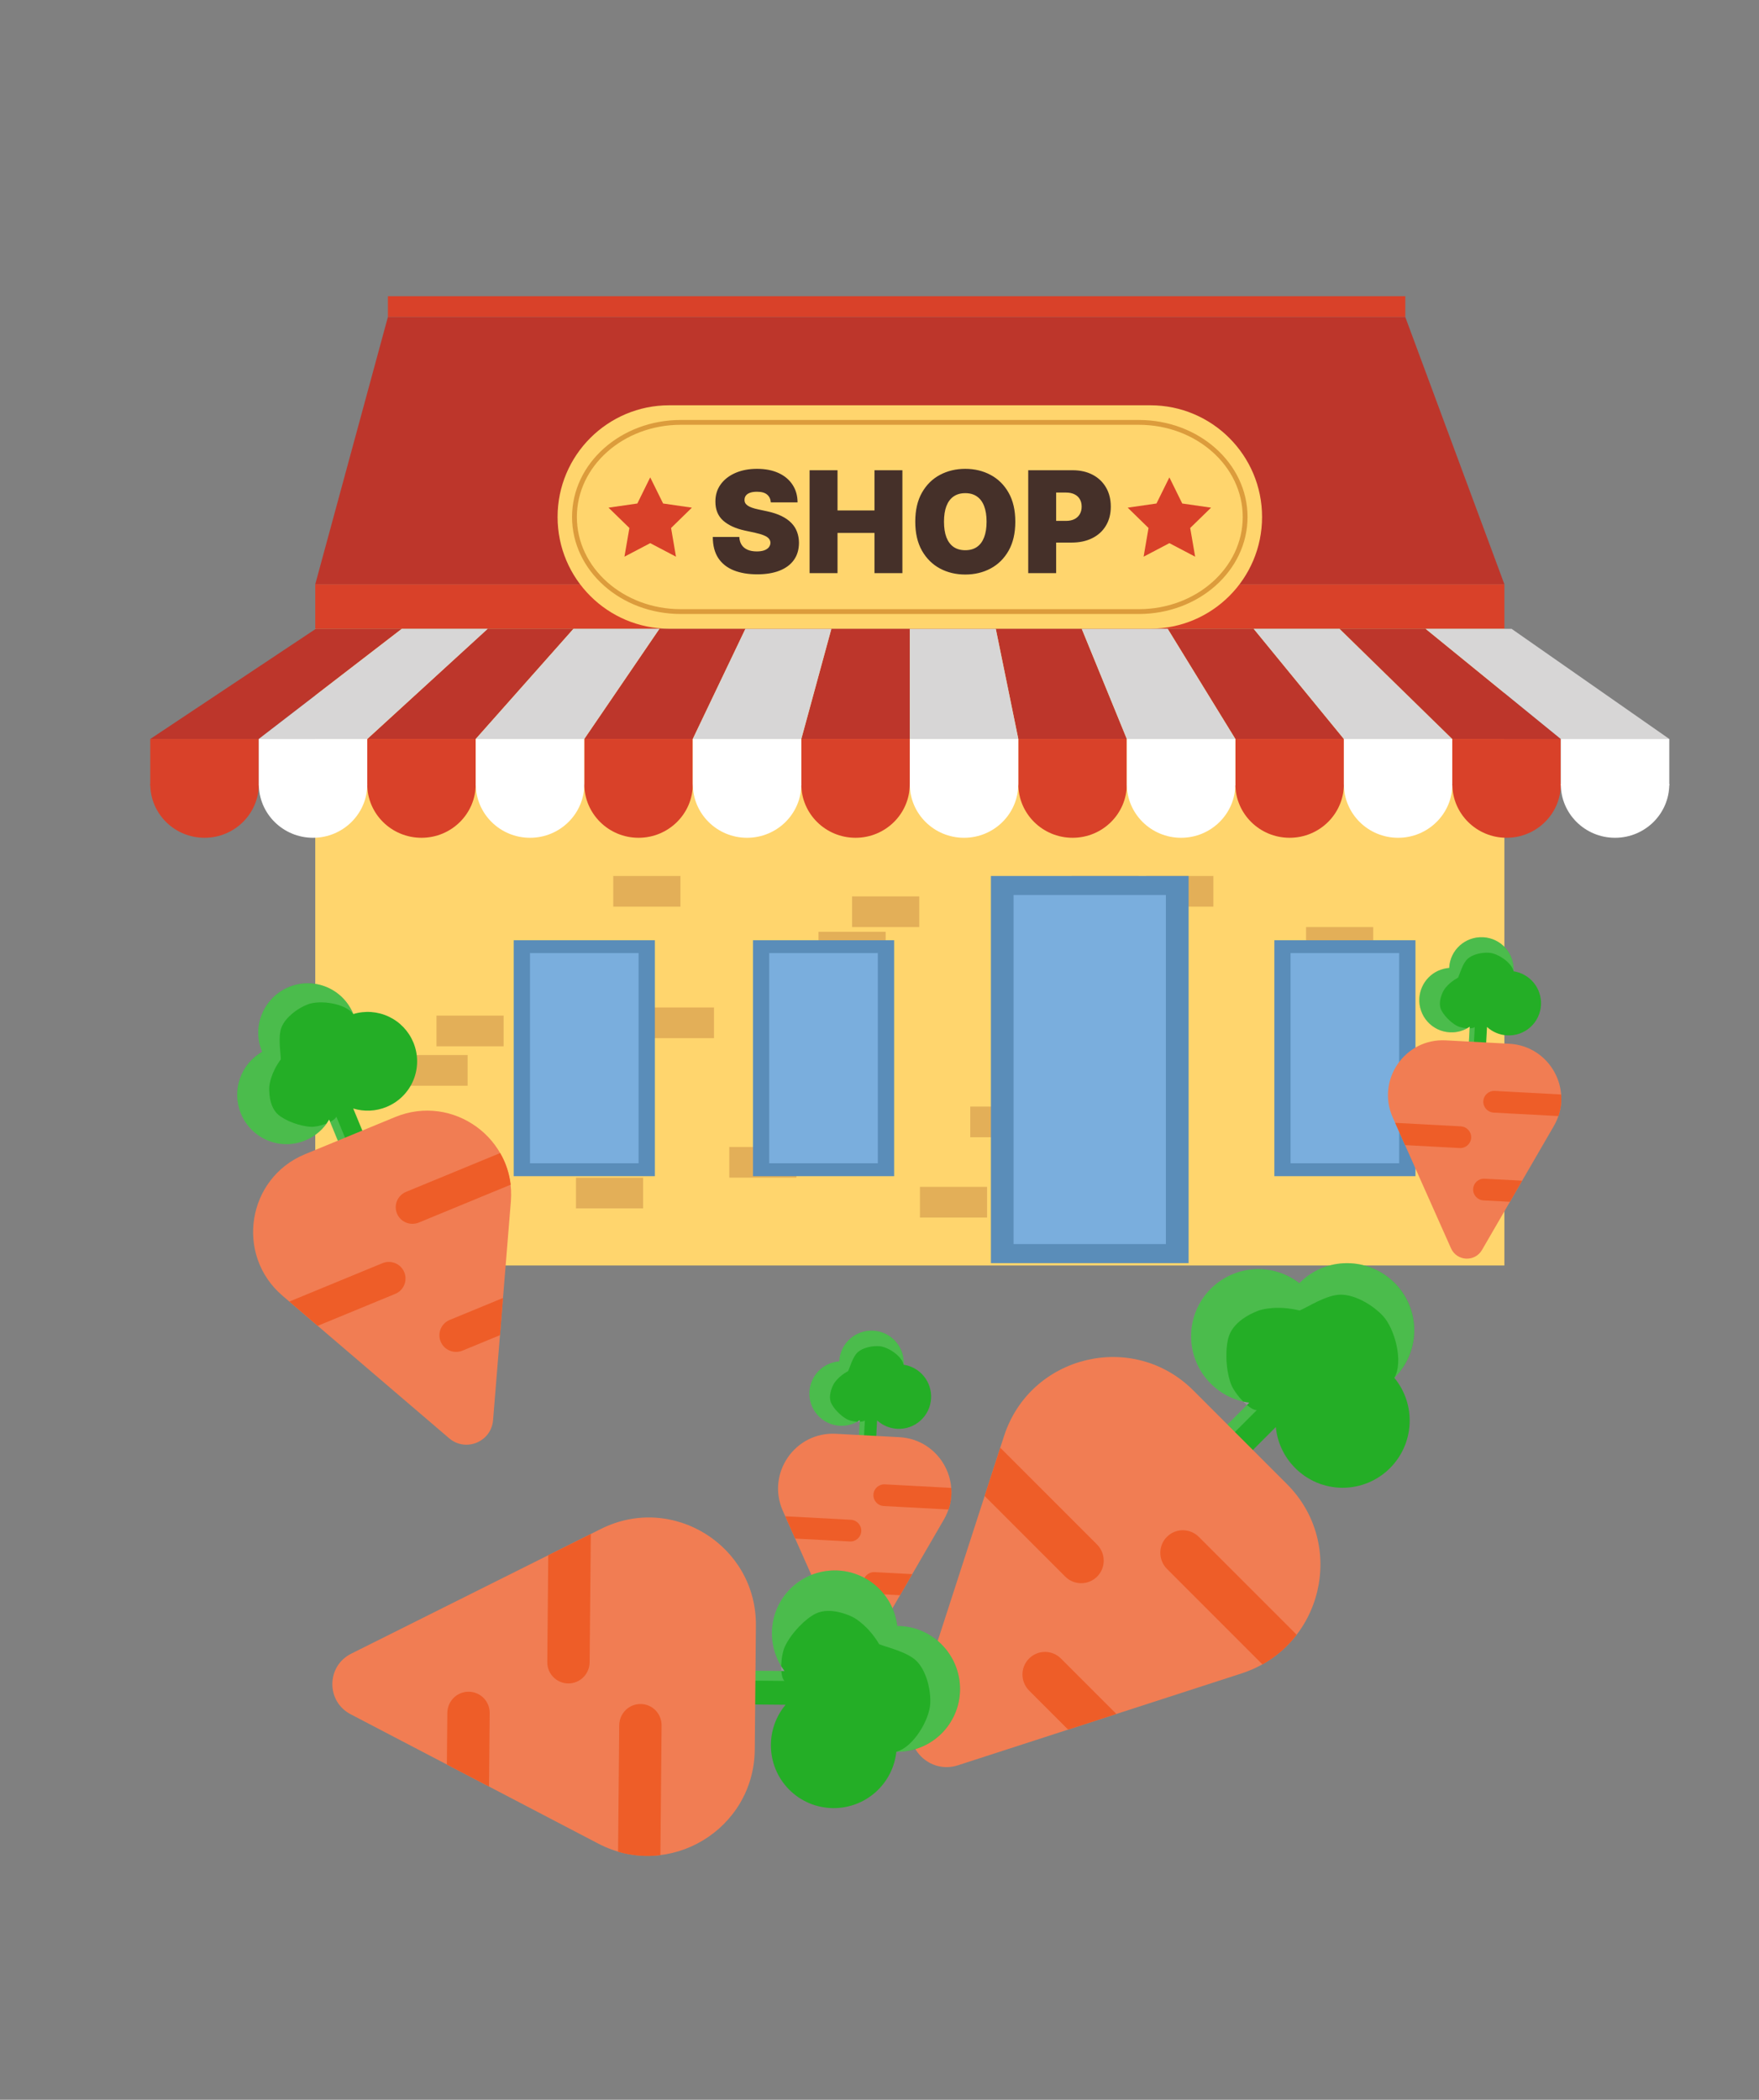 <svg width="398" height="475" viewBox="0 0 398 475" fill="none" xmlns="http://www.w3.org/2000/svg">
<rect x="0" y="0" width="398" height="475" fill="#808080" stroke="none"/>
<g clip-path="url(#clip0_4967_8013)">
<path d="M340.39 142.25H71.33V286.27H340.39V142.25Z" fill="#FFD56D"/>
<path d="M180.2 259.46H165.01V266.4H180.2V259.46Z" fill="#E3AF58"/>
<path d="M145.51 266.42H130.32V273.36H145.51V266.42Z" fill="#E3AF58"/>
<path d="M161.55 227.91H146.36V234.85H161.55V227.91Z" fill="#E3AF58"/>
<path d="M310.71 209.72H295.52V216.66H310.71V209.72Z" fill="#E3AF58"/>
<path d="M105.81 238.67H90.62V245.61H105.81V238.67Z" fill="#E3AF58"/>
<path d="M113.95 229.75H98.76V236.69H113.95V229.75Z" fill="#E3AF58"/>
<path d="M94.42 261.8H79.23V268.74H94.42V261.8Z" fill="#E3AF58"/>
<path d="M102.62 269.89H87.43V276.83H102.62V269.89Z" fill="#E3AF58"/>
<path d="M153.96 198.16H138.76V205.1H153.96V198.16Z" fill="#E3AF58"/>
<path d="M304.6 253.6H289.4V260.54H304.6V253.6Z" fill="#E3AF58"/>
<path d="M258.87 258.33H243.68V265.27H258.87V258.33Z" fill="#E3AF58"/>
<path d="M266.1 266.42H250.91V273.36H266.1V266.42Z" fill="#E3AF58"/>
<path d="M244.75 227.91H229.56V234.85H244.75V227.91Z" fill="#E3AF58"/>
<path d="M260.95 227.91H245.76V234.85H260.95V227.91Z" fill="#E3AF58"/>
<path d="M223.34 268.49H208.15V275.43H223.34V268.49Z" fill="#E3AF58"/>
<path d="M200.39 210.79H185.2V217.73H200.39V210.79Z" fill="#E3AF58"/>
<path d="M207.99 202.78H192.8V209.72H207.99V202.78Z" fill="#E3AF58"/>
<path d="M234.73 250.32H219.54V257.26H234.73V250.32Z" fill="#E3AF58"/>
<path d="M257.65 198.16H242.46V205.1H257.65V198.16Z" fill="#E3AF58"/>
<path d="M264.88 206.25H249.69V213.19H264.88V206.25Z" fill="#E3AF58"/>
<path d="M274.54 198.16H259.35V205.1H274.54V198.16Z" fill="#E3AF58"/>
<path d="M202.31 212.7H170.38V266.07H202.31V212.7Z" fill="#5A8DB9"/>
<path d="M198.62 215.6H174.05V263.15H198.62V215.6Z" fill="#7AAEDD"/>
<path d="M148.17 212.7H116.24V266.07H148.17V212.7Z" fill="#5A8DB9"/>
<path d="M144.49 215.6H119.92V263.15H144.49V215.6Z" fill="#7AAEDD"/>
<path d="M320.27 212.7H288.34V266.07H320.27V212.7Z" fill="#5A8DB9"/>
<path d="M316.58 215.6H292.01V263.15H316.58V215.6Z" fill="#7AAEDD"/>
<path d="M268.94 198.16H224.21V285.74H268.94V198.16Z" fill="#5A8DB9"/>
<path d="M263.8 202.46H229.34V281.43H263.8V202.46Z" fill="#7AAEDD"/>
<path d="M340.39 132.17H71.33L87.77 71.7H317.96L340.39 132.17Z" fill="#BD362B"/>
<path d="M340.39 132.17H71.33V142.24H340.39V132.17Z" fill="#D94129"/>
<path d="M317.97 67H87.77V71.7H317.97V67Z" fill="#D94129"/>
<path d="M107.64 167.17H83.1L110.3 142.25H129.75L107.64 167.17Z" fill="#BD362B"/>
<path d="M156.75 167.17H132.2L149.2 142.25H168.66L156.75 167.17Z" fill="#BD362B"/>
<path d="M205.86 167.17H181.31L188.11 142.25H205.86V167.17Z" fill="#BD362B"/>
<path d="M254.96 167.17H230.41L225.31 142.25H244.76L254.96 167.17Z" fill="#BD362B"/>
<path d="M304.07 167.17H279.52L264.21 142.25H283.67L304.07 167.17Z" fill="#BD362B"/>
<path d="M132.2 167.17H107.64L129.75 142.25H149.2L132.2 167.17Z" fill="#D7D6D6"/>
<path d="M181.31 167.17H156.75L168.66 142.25H188.11L181.31 167.17Z" fill="#D7D6D6"/>
<path d="M230.41 167.17H205.86V142.25H225.31L230.41 167.17Z" fill="#D7D6D6"/>
<path d="M279.52 167.17H254.96L244.76 142.25H264.21L279.52 167.17Z" fill="#D7D6D6"/>
<path d="M328.62 167.17H304.07L283.66 142.25H303.11L328.62 167.17Z" fill="#D7D6D6"/>
<path d="M95.37 189.52C102.15 189.52 107.64 184.09 107.64 177.39H83.09C83.09 184.09 88.58 189.52 95.37 189.52Z" fill="#D94129"/>
<path d="M119.93 189.52C126.71 189.52 132.21 184.09 132.21 177.39H107.65C107.65 184.09 113.15 189.52 119.93 189.52Z" fill="white"/>
<path d="M144.48 189.52C151.26 189.52 156.76 184.09 156.76 177.39H132.21C132.21 184.09 137.71 189.52 144.48 189.52Z" fill="#D94129"/>
<path d="M169.03 189.52C175.81 189.52 181.31 184.09 181.31 177.39H156.76C156.76 184.09 162.25 189.52 169.03 189.52Z" fill="white"/>
<path d="M193.58 189.52C200.36 189.52 205.85 184.09 205.85 177.39H181.3C181.3 184.09 186.8 189.52 193.58 189.52Z" fill="#D94129"/>
<path d="M218.13 189.52C224.91 189.52 230.4 184.09 230.4 177.39H205.85C205.85 184.09 211.35 189.52 218.13 189.52Z" fill="white"/>
<path d="M242.69 189.52C249.47 189.52 254.96 184.09 254.96 177.39H230.41C230.41 184.09 235.91 189.52 242.69 189.52Z" fill="#D94129"/>
<path d="M267.24 189.52C274.02 189.52 279.52 184.09 279.52 177.39H254.96C254.96 184.09 260.46 189.52 267.24 189.52Z" fill="white"/>
<path d="M291.8 189.52C298.57 189.52 304.07 184.09 304.07 177.39H279.52C279.52 184.09 285.02 189.52 291.8 189.52Z" fill="#D94129"/>
<path d="M316.34 189.52C323.12 189.52 328.62 184.09 328.62 177.39H304.07C304.07 184.09 309.57 189.52 316.34 189.52Z" fill="white"/>
<path d="M107.65 167.17H83.1V177.67H107.65V167.17Z" fill="#D94129"/>
<path d="M156.75 167.17H132.2V177.67H156.75V167.17Z" fill="#D94129"/>
<path d="M205.85 167.17H181.3V177.67H205.85V167.17Z" fill="#D94129"/>
<path d="M254.95 167.17H230.4V177.67H254.95V167.17Z" fill="#D94129"/>
<path d="M304.06 167.17H279.51V177.67H304.06V167.17Z" fill="#D94129"/>
<path d="M132.19 167.17H107.64V177.67H132.19V167.17Z" fill="white"/>
<path d="M58.55 167.17H34L71.46 142.25H90.91L58.55 167.17Z" fill="#BD362B"/>
<path d="M83.1 167.17H58.55L90.91 142.25H110.36L83.1 167.17Z" fill="#D7D6D6"/>
<path d="M46.28 189.52C53.06 189.52 58.56 184.09 58.56 177.39H34C34 184.09 39.49 189.52 46.28 189.52Z" fill="#D94129"/>
<path d="M70.83 189.52C77.61 189.52 83.11 184.09 83.11 177.39H58.56C58.56 184.09 64.06 189.52 70.84 189.52H70.83Z" fill="white"/>
<path d="M58.55 167.17H34V177.67H58.55V167.17Z" fill="#D94129"/>
<path d="M83.1 167.17H58.55V177.67H83.1V167.17Z" fill="white"/>
<path d="M181.3 167.17H156.75V177.67H181.3V167.17Z" fill="white"/>
<path d="M230.41 167.17H205.86V177.67H230.41V167.17Z" fill="white"/>
<path d="M279.52 167.17H254.96V177.67H279.52V167.17Z" fill="white"/>
<path d="M328.61 167.17H304.06V177.67H328.61V167.17Z" fill="white"/>
<path d="M353.16 167.17H328.61L303.11 142.25H322.57L353.16 167.17Z" fill="#BD362B"/>
<path d="M377.71 167.17H353.16L322.56 142.25H342.02L377.71 167.17Z" fill="#D7D6D6"/>
<path d="M340.88 189.52C347.66 189.52 353.16 184.09 353.16 177.39H328.61C328.61 184.09 334.11 189.52 340.89 189.52H340.88Z" fill="#D94129"/>
<path d="M365.43 189.52C372.21 189.52 377.7 184.09 377.7 177.39H353.15C353.15 184.09 358.65 189.52 365.42 189.52H365.43Z" fill="white"/>
<path d="M353.15 167.17H328.6V177.67H353.15V167.17Z" fill="#D94129"/>
<path d="M377.7 167.17H353.15V177.67H377.7V167.17Z" fill="white"/>
<path d="M285.56 116.95C285.56 130.91 274.24 142.22 260.29 142.22H151.43C137.47 142.22 126.16 130.9 126.16 116.95C126.16 102.99 137.48 91.68 151.43 91.68H260.28C274.24 91.68 285.56 103 285.56 116.95Z" fill="#FFD56D"/>
<path d="M281.73 116.95C281.73 128.77 270.96 138.35 257.67 138.35H154.04C140.75 138.35 129.98 128.77 129.98 116.95C129.98 105.13 140.75 95.55 154.04 95.55H257.67C270.96 95.55 281.73 105.13 281.73 116.95Z" stroke="#DC9C3C" stroke-width="1.09" stroke-miterlimit="10"/>
<path d="M174.415 113.65C174.355 112.892 174.071 112.301 173.563 111.877C173.063 111.453 172.302 111.241 171.279 111.241C170.628 111.241 170.093 111.32 169.677 111.479C169.268 111.631 168.965 111.839 168.768 112.104C168.571 112.37 168.468 112.673 168.461 113.014C168.446 113.294 168.495 113.548 168.609 113.775C168.73 113.995 168.919 114.195 169.177 114.377C169.434 114.551 169.764 114.711 170.165 114.854C170.567 114.998 171.044 115.127 171.597 115.241L173.506 115.65C174.794 115.923 175.897 116.282 176.813 116.729C177.73 117.176 178.48 117.703 179.063 118.309C179.647 118.907 180.075 119.582 180.347 120.332C180.628 121.082 180.772 121.9 180.779 122.786C180.772 124.317 180.389 125.612 179.631 126.673C178.874 127.733 177.79 128.54 176.381 129.093C174.98 129.646 173.294 129.923 171.325 129.923C169.302 129.923 167.537 129.623 166.029 129.025C164.529 128.426 163.362 127.506 162.529 126.264C161.703 125.014 161.287 123.415 161.279 121.468H167.279C167.317 122.18 167.495 122.779 167.813 123.264C168.131 123.748 168.578 124.116 169.154 124.366C169.737 124.616 170.431 124.741 171.234 124.741C171.908 124.741 172.472 124.657 172.927 124.491C173.381 124.324 173.726 124.093 173.961 123.798C174.196 123.502 174.317 123.165 174.325 122.786C174.317 122.43 174.2 122.12 173.972 121.854C173.753 121.582 173.389 121.339 172.881 121.127C172.374 120.907 171.688 120.703 170.825 120.514L168.506 120.014C166.446 119.567 164.821 118.82 163.631 117.775C162.45 116.722 161.862 115.286 161.87 113.468C161.862 111.991 162.256 110.699 163.052 109.593C163.855 108.479 164.965 107.612 166.381 106.991C167.806 106.37 169.438 106.059 171.279 106.059C173.158 106.059 174.783 106.373 176.154 107.002C177.525 107.631 178.582 108.517 179.325 109.661C180.075 110.798 180.453 112.127 180.461 113.65H174.415ZM183.182 129.65V106.377H189.501V115.468H197.864V106.377H204.182V129.65H197.864V120.559H189.501V129.65H183.182ZM229.728 118.014C229.728 120.604 229.224 122.79 228.217 124.57C227.209 126.343 225.849 127.688 224.137 128.604C222.425 129.514 220.516 129.968 218.41 129.968C216.289 129.968 214.372 129.51 212.66 128.593C210.955 127.669 209.599 126.32 208.592 124.548C207.592 122.767 207.092 120.589 207.092 118.014C207.092 115.423 207.592 113.241 208.592 111.468C209.599 109.688 210.955 108.343 212.66 107.434C214.372 106.517 216.289 106.059 218.41 106.059C220.516 106.059 222.425 106.517 224.137 107.434C225.849 108.343 227.209 109.688 228.217 111.468C229.224 113.241 229.728 115.423 229.728 118.014ZM223.228 118.014C223.228 116.62 223.042 115.445 222.671 114.491C222.307 113.529 221.766 112.801 221.046 112.309C220.334 111.809 219.455 111.559 218.41 111.559C217.364 111.559 216.482 111.809 215.762 112.309C215.05 112.801 214.508 113.529 214.137 114.491C213.773 115.445 213.592 116.62 213.592 118.014C213.592 119.407 213.773 120.586 214.137 121.548C214.508 122.502 215.05 123.229 215.762 123.729C216.482 124.222 217.364 124.468 218.41 124.468C219.455 124.468 220.334 124.222 221.046 123.729C221.766 123.229 222.307 122.502 222.671 121.548C223.042 120.586 223.228 119.407 223.228 118.014ZM232.651 129.65V106.377H242.697C244.424 106.377 245.935 106.718 247.231 107.4C248.526 108.082 249.534 109.04 250.254 110.275C250.973 111.51 251.333 112.953 251.333 114.604C251.333 116.271 250.962 117.714 250.219 118.934C249.485 120.154 248.45 121.093 247.117 121.752C245.791 122.411 244.242 122.741 242.469 122.741H236.469V117.832H241.197C241.939 117.832 242.572 117.703 243.094 117.445C243.625 117.18 244.03 116.805 244.31 116.32C244.598 115.836 244.742 115.264 244.742 114.604C244.742 113.938 244.598 113.37 244.31 112.9C244.03 112.423 243.625 112.059 243.094 111.809C242.572 111.551 241.939 111.423 241.197 111.423H238.969V129.65H232.651Z" fill="#453029"/>
<path d="M147.12 107.99L150.04 113.9L156.55 114.84L151.84 119.44L152.95 125.93L147.12 122.87L141.29 125.93L142.41 119.44L137.69 114.84L144.21 113.9L147.12 107.99Z" fill="#D94129"/>
<path d="M264.59 107.99L267.5 113.9L274.02 114.84L269.3 119.44L270.42 125.93L264.59 122.87L258.76 125.93L259.87 119.44L255.16 114.84L261.67 113.9L264.59 107.99Z" fill="#D94129"/>
</g>
<path d="M315.538 311.655L315.497 311.696C317.897 314.611 319.126 318.314 318.945 322.086C318.764 325.857 317.187 329.426 314.52 332.098C313.113 333.512 311.441 334.633 309.6 335.398C307.759 336.163 305.785 336.557 303.791 336.557C301.797 336.557 299.823 336.163 297.981 335.398C296.14 334.633 294.468 333.512 293.062 332.098C290.564 329.611 289.011 326.33 288.672 322.821L281.327 330.172L275.565 324.414L282.674 317.308C279.376 316.87 276.314 315.356 273.965 312.999C272.552 311.592 271.43 309.92 270.665 308.079C269.9 306.237 269.506 304.263 269.506 302.268C269.506 300.274 269.9 298.3 270.665 296.458C271.43 294.617 272.552 292.945 273.965 291.538C276.578 288.925 280.055 287.355 283.743 287.122C287.431 286.89 291.077 288.011 293.998 290.275L294.079 290.194C299.984 284.248 309.593 284.289 315.538 290.194C316.951 291.601 318.072 293.273 318.837 295.114C319.602 296.956 319.996 298.93 319.996 300.925C319.996 302.919 319.602 304.893 318.837 306.735C318.072 308.576 316.951 310.248 315.538 311.655Z" fill="#24AE26"/>
<path opacity="0.2" d="M315.524 311.655L315.483 311.696C317.608 308.079 315.617 300.542 312.858 297.625C310.484 295.114 306.577 292.875 303.36 292.875C300.142 292.875 295.907 295.693 294.066 296.458C289.111 295.25 285.61 296.176 284.831 296.458C284.329 296.64 279.318 298.421 278.054 302.268C277.238 304.75 277.238 309.5 278.491 312.999C279.291 315.235 282.66 319 284.362 319L277.238 326.125L275.551 324.414L282.66 317.308C279.362 316.87 276.3 315.356 273.951 312.999C272.538 311.592 271.417 309.92 270.651 308.079C269.886 306.237 269.492 304.263 269.492 302.268C269.492 300.274 269.886 298.3 270.651 296.458C271.417 294.617 272.538 292.945 273.951 291.538C276.564 288.925 280.041 287.355 283.729 287.122C287.417 286.89 291.064 288.011 293.984 290.275L294.066 290.194C299.97 284.248 309.579 284.289 315.524 290.194C316.937 291.601 318.058 293.273 318.823 295.114C319.589 296.956 319.982 298.93 319.982 300.925C319.982 302.919 319.589 304.893 318.823 306.735C318.058 308.576 316.853 310.388 315.524 311.655Z" fill="#E9F7E9"/>
<path d="M216.757 399.333L280.888 378.564C299.251 372.618 304.83 349.365 291.189 335.723L270.016 314.547C256.375 300.904 233.126 306.524 227.181 324.85L206.415 388.989C204.338 395.383 210.364 401.41 216.757 399.333Z" fill="#F17D53"/>
<path d="M248.236 356.654C250.231 354.659 250.231 351.442 248.236 349.406L226.33 327.497L222.787 338.41L240.988 356.614C242.983 358.65 246.241 358.65 248.236 356.654ZM232.845 375.184C230.849 377.179 230.849 380.396 232.845 382.432L241.68 391.269L252.593 387.726L240.052 375.184C239.579 374.71 239.017 374.333 238.399 374.077C237.78 373.82 237.118 373.688 236.448 373.688C235.779 373.688 235.116 373.82 234.497 374.077C233.879 374.333 233.317 374.71 232.845 375.184ZM264.035 354.903C262.039 352.867 262.039 349.65 264.035 347.655C266.03 345.659 269.246 345.659 271.282 347.695L293.392 369.808C291.356 372.496 288.75 374.776 285.656 376.527L264.035 354.903Z" fill="#EE5D28"/>
<path d="M204.469 308.69L204.468 308.718C206.261 308.989 207.89 309.918 209.037 311.324C210.184 312.73 210.766 314.512 210.672 316.323C210.623 317.28 210.385 318.218 209.973 319.083C209.561 319.948 208.982 320.723 208.269 321.363C207.557 322.004 206.725 322.497 205.821 322.815C204.917 323.133 203.959 323.269 203.003 323.216C201.311 323.129 199.703 322.455 198.454 321.31L198.19 326.297L194.281 326.089L194.54 321.266C193.22 322.169 191.64 322.611 190.043 322.524C189.086 322.475 188.148 322.237 187.283 321.825C186.419 321.413 185.644 320.833 185.003 320.121C184.363 319.408 183.869 318.576 183.551 317.672C183.233 316.768 183.097 315.81 183.15 314.854C183.244 313.08 183.983 311.403 185.226 310.135C186.47 308.867 188.133 308.097 189.904 307.968L189.907 307.913C190.107 303.891 193.555 300.819 197.576 301.02C198.533 301.069 199.471 301.307 200.336 301.719C201.2 302.131 201.975 302.711 202.616 303.423C203.256 304.136 203.75 304.968 204.068 305.872C204.386 306.776 204.522 307.734 204.469 308.69Z" fill="#24AE26"/>
<path opacity="0.2" d="M204.464 308.695L204.463 308.722C204.06 306.747 200.928 304.693 199.005 304.537C197.35 304.402 195.235 304.857 194.085 305.89C192.935 306.924 192.326 309.291 191.914 310.156C189.755 311.315 188.801 312.771 188.614 313.122C188.493 313.348 187.274 315.594 188.058 317.375C188.563 318.524 190.089 320.222 191.661 321.07C192.665 321.612 195.078 321.875 195.686 321.329L195.429 326.163L194.276 326.094L194.535 321.27C193.215 322.174 191.635 322.616 190.038 322.528C189.081 322.479 188.143 322.242 187.278 321.829C186.414 321.417 185.639 320.838 184.998 320.125C184.358 319.412 183.864 318.58 183.546 317.676C183.228 316.773 183.092 315.815 183.145 314.858C183.239 313.085 183.978 311.407 185.221 310.139C186.465 308.872 188.128 308.101 189.899 307.972L189.902 307.917C190.102 303.896 193.55 300.824 197.571 301.025C198.528 301.074 199.466 301.311 200.331 301.723C201.195 302.136 201.97 302.715 202.611 303.428C203.251 304.14 203.745 304.973 204.063 305.876C204.381 306.78 204.532 307.815 204.464 308.695Z" fill="#E9F7E9"/>
<path d="M197.328 371.753L213.576 343.732C218.23 335.709 212.755 325.607 203.498 325.113L189.129 324.345C179.872 323.851 173.368 333.327 177.129 341.786L190.309 371.379C191.621 374.331 195.71 374.549 197.328 371.753Z" fill="#F17D53"/>
<path d="M194.87 346.39C194.942 345.036 193.909 343.886 192.542 343.799L177.675 343.005L179.915 348.044L192.266 348.703C193.633 348.79 194.798 347.744 194.87 346.39ZM195.321 357.955C195.248 359.309 196.282 360.459 197.649 360.546L203.645 360.866L206.407 356.095L197.896 355.641C197.575 355.623 197.254 355.669 196.95 355.776C196.647 355.883 196.367 356.049 196.128 356.264C195.889 356.479 195.694 356.739 195.556 357.029C195.417 357.319 195.337 357.634 195.321 357.955ZM199.954 340.689C198.586 340.603 197.553 339.453 197.625 338.099C197.697 336.745 198.847 335.712 200.229 335.785L215.233 336.587C215.369 338.201 215.17 339.853 214.626 341.473L199.954 340.689Z" fill="#EE5D28"/>
<path d="M79.931 229.353L79.947 229.392C82.606 228.586 85.469 228.798 87.98 229.987C90.491 231.176 92.47 233.257 93.531 235.824C94.093 237.179 94.382 238.632 94.382 240.099C94.381 241.566 94.09 243.019 93.527 244.373C92.963 245.728 92.137 246.958 91.097 247.992C90.056 249.027 88.822 249.845 87.464 250.401C85.068 251.395 82.401 251.522 79.921 250.76L82.838 257.829L77.297 260.114L74.48 253.276C73.25 255.393 71.355 257.045 69.09 257.974C67.735 258.536 66.282 258.825 64.815 258.824C63.347 258.824 61.895 258.533 60.54 257.969C59.185 257.405 57.955 256.579 56.921 255.539C55.886 254.499 55.067 253.264 54.511 251.906C53.475 249.392 53.391 246.587 54.276 244.015C55.161 241.444 56.953 239.284 59.317 237.94L59.285 237.862C56.915 232.17 59.66 225.654 65.352 223.285C66.707 222.723 68.16 222.434 69.628 222.435C71.095 222.435 72.547 222.726 73.902 223.29C75.257 223.854 76.487 224.68 77.522 225.72C78.556 226.76 79.375 227.995 79.931 229.353Z" fill="#24AE26"/>
<path opacity="0.2" d="M79.927 229.362L79.943 229.402C78.087 226.936 72.404 226.157 69.642 227.206C67.266 228.11 64.64 230.13 63.73 232.316C62.82 234.502 63.537 238.176 63.537 239.643C61.315 242.667 60.954 245.307 60.926 245.916C60.907 246.309 60.701 250.216 62.956 252.163C64.412 253.419 67.638 254.762 70.37 254.9C72.115 254.988 75.625 253.764 76.106 252.608L78.932 259.462L77.293 260.124L74.475 253.286C73.246 255.403 71.351 257.054 69.086 257.984C67.731 258.546 66.278 258.835 64.811 258.834C63.343 258.833 61.891 258.543 60.536 257.979C59.181 257.415 57.951 256.589 56.917 255.549C55.882 254.508 55.063 253.274 54.507 251.916C53.471 249.402 53.387 246.596 54.272 244.025C55.157 241.454 56.949 239.294 59.313 237.95L59.281 237.872C56.911 232.18 59.656 225.664 65.348 223.295C66.703 222.732 68.156 222.443 69.624 222.444C71.091 222.445 72.543 222.736 73.898 223.3C75.253 223.864 76.483 224.689 77.517 225.73C78.552 226.77 79.442 228.102 79.927 229.362Z" fill="#E9F7E9"/>
<path d="M111.565 321.246L115.587 271.809C116.74 257.653 102.521 247.289 89.397 252.698L69.025 261.094C55.901 266.504 53.145 283.887 63.913 293.107L101.614 325.348C105.37 328.566 111.168 326.176 111.565 321.246Z" fill="#F17D53"/>
<path d="M91.472 287.796C90.681 285.876 88.495 284.967 86.548 285.746L65.471 294.433L71.883 299.926L89.395 292.708C91.343 291.928 92.263 289.715 91.472 287.796ZM99.708 303.49C100.499 305.41 102.685 306.319 104.632 305.54L113.133 302.036L113.812 293.621L101.745 298.594C101.29 298.781 100.875 299.057 100.526 299.404C100.177 299.752 99.9 300.165 99.711 300.619C99.521 301.074 99.424 301.562 99.423 302.055C99.423 302.547 99.519 303.035 99.708 303.49ZM94.749 276.568C92.802 277.348 90.616 276.438 89.825 274.519C89.034 272.599 89.943 270.414 91.902 269.607L113.175 260.839C114.425 262.982 115.237 265.397 115.552 267.994L94.749 276.568Z" fill="#EE5D28"/>
<path d="M202.865 396.278L202.811 396.277C202.438 399.797 200.768 403.051 198.127 405.407C195.486 407.763 192.063 409.053 188.524 409.024C186.655 409.011 184.806 408.629 183.085 407.901C181.364 407.172 179.804 406.11 178.495 404.776C177.185 403.443 176.152 401.864 175.454 400.13C174.757 398.396 174.409 396.541 174.43 394.672C174.453 391.368 175.628 388.175 177.752 385.643L168.011 385.558L168.078 377.923L177.5 378.01C175.626 375.517 174.628 372.474 174.662 369.355C174.674 367.486 175.056 365.638 175.785 363.917C176.515 362.196 177.576 360.635 178.91 359.326C180.244 358.016 181.823 356.983 183.557 356.285C185.291 355.587 187.146 355.239 189.015 355.26C192.48 355.291 195.813 356.586 198.391 358.9C200.969 361.214 202.614 364.389 203.017 367.829L203.125 367.83C210.98 367.874 217.264 374.328 217.219 382.182C217.206 384.051 216.824 385.9 216.095 387.621C215.366 389.342 214.304 390.902 212.97 392.212C211.637 393.522 210.057 394.555 208.323 395.253C206.589 395.951 204.734 396.299 202.865 396.278Z" fill="#24AE26"/>
<path opacity="0.2" d="M202.856 396.269L202.802 396.268C206.617 395.313 210.35 389.031 210.489 385.271C210.608 382.034 209.541 377.95 207.427 375.798C205.314 373.646 200.648 372.664 198.926 371.936C196.481 367.828 193.562 366.095 192.861 365.759C192.41 365.543 187.927 363.361 184.524 365.042C182.329 366.127 179.152 369.246 177.634 372.382C176.664 374.386 176.359 379.113 177.477 380.251L168.033 380.166L168.069 377.913L177.491 378.001C175.617 375.508 174.619 372.465 174.653 369.346C174.665 367.477 175.047 365.629 175.776 363.908C176.506 362.186 177.567 360.626 178.901 359.316C180.235 358.007 181.814 356.973 183.548 356.276C185.282 355.578 187.137 355.23 189.006 355.251C192.471 355.282 195.804 356.576 198.382 358.89C200.96 361.204 202.605 364.38 203.008 367.82L203.116 367.821C210.971 367.865 217.255 374.319 217.21 382.173C217.197 384.042 216.815 385.89 216.086 387.612C215.357 389.333 214.295 390.893 212.961 392.203C211.628 393.512 210.048 394.546 208.314 395.244C206.58 395.941 204.576 396.325 202.856 396.269Z" fill="#E9F7E9"/>
<path d="M79.346 387.796L135.357 417.048C151.395 425.425 170.611 413.884 170.776 395.8L171.033 367.731C171.198 349.648 152.169 337.789 136.008 345.849L79.471 374.086C73.831 376.896 73.758 384.885 79.346 387.796Z" fill="#F17D53"/>
<path d="M128.565 380.82C131.21 380.844 133.362 378.731 133.413 376.059L133.679 347.018L124.053 351.817L123.832 375.946C123.781 378.617 125.92 380.796 128.565 380.82ZM106.064 382.695C103.419 382.671 101.267 384.784 101.215 387.456L101.108 399.17L110.645 404.141L110.797 387.516C110.804 386.888 110.686 386.265 110.452 385.683C110.217 385.101 109.87 384.571 109.431 384.123C108.991 383.675 108.467 383.319 107.889 383.074C107.312 382.829 106.691 382.7 106.064 382.695ZM140.113 390.236C140.164 387.564 142.316 385.451 144.961 385.475C147.606 385.499 149.719 387.65 149.694 390.349L149.426 419.661C146.291 420.064 143.054 419.819 139.851 418.899L140.113 390.236Z" fill="#EE5D28"/>
<path d="M342.469 219.69L342.468 219.718C344.261 219.989 345.89 220.918 347.037 222.324C348.184 223.73 348.766 225.512 348.672 227.323C348.623 228.28 348.385 229.218 347.973 230.083C347.561 230.948 346.982 231.723 346.269 232.363C345.557 233.004 344.725 233.497 343.821 233.815C342.917 234.133 341.959 234.269 341.003 234.216C339.311 234.129 337.703 233.455 336.454 232.31L336.19 237.297L332.281 237.089L332.54 232.266C331.22 233.169 329.64 233.611 328.043 233.524C327.086 233.475 326.148 233.237 325.283 232.825C324.419 232.413 323.644 231.833 323.003 231.121C322.363 230.408 321.869 229.576 321.551 228.672C321.233 227.768 321.097 226.81 321.15 225.854C321.244 224.08 321.983 222.403 323.226 221.135C324.47 219.867 326.133 219.097 327.904 218.968L327.907 218.913C328.107 214.891 331.555 211.819 335.576 212.02C336.533 212.069 337.471 212.307 338.336 212.719C339.2 213.131 339.975 213.711 340.616 214.423C341.256 215.136 341.75 215.968 342.068 216.872C342.386 217.776 342.522 218.734 342.469 219.69Z" fill="#24AE26"/>
<path opacity="0.2" d="M342.464 219.695L342.463 219.722C342.06 217.747 338.928 215.693 337.005 215.537C335.35 215.402 333.235 215.857 332.085 216.89C330.935 217.924 330.326 220.291 329.914 221.156C327.755 222.315 326.801 223.771 326.614 224.122C326.493 224.348 325.274 226.594 326.058 228.375C326.563 229.524 328.089 231.222 329.661 232.07C330.665 232.612 333.078 232.875 333.686 232.329L333.429 237.163L332.276 237.094L332.535 232.27C331.215 233.174 329.635 233.616 328.038 233.528C327.081 233.479 326.143 233.242 325.278 232.829C324.414 232.417 323.639 231.838 322.998 231.125C322.358 230.412 321.864 229.58 321.546 228.676C321.228 227.773 321.092 226.815 321.145 225.858C321.239 224.085 321.978 222.407 323.221 221.139C324.465 219.872 326.128 219.101 327.899 218.972L327.902 218.917C328.102 214.896 331.55 211.824 335.571 212.025C336.528 212.074 337.466 212.311 338.331 212.723C339.195 213.136 339.97 213.715 340.611 214.428C341.251 215.14 341.745 215.973 342.063 216.876C342.381 217.78 342.532 218.815 342.464 219.695Z" fill="#E9F7E9"/>
<path d="M335.328 282.753L351.576 254.732C356.23 246.709 350.755 236.607 341.498 236.113L327.129 235.345C317.872 234.851 311.368 244.327 315.129 252.786L328.309 282.379C329.621 285.331 333.71 285.549 335.328 282.753Z" fill="#F17D53"/>
<path d="M332.87 257.39C332.942 256.036 331.909 254.886 330.542 254.799L315.675 254.005L317.915 259.044L330.266 259.703C331.633 259.79 332.798 258.744 332.87 257.39ZM333.321 268.955C333.248 270.309 334.282 271.459 335.649 271.546L341.645 271.866L344.407 267.095L335.896 266.641C335.575 266.623 335.254 266.669 334.95 266.776C334.647 266.883 334.367 267.049 334.128 267.264C333.889 267.479 333.694 267.739 333.556 268.029C333.417 268.319 333.337 268.634 333.321 268.955ZM337.954 251.689C336.586 251.603 335.553 250.453 335.625 249.099C335.697 247.745 336.847 246.712 338.229 246.785L353.233 247.587C353.369 249.201 353.17 250.853 352.626 252.473L337.954 251.689Z" fill="#EE5D28"/>
<defs>
<clipPath id="clip0_4967_8013">
<rect width="343.71" height="219.27" fill="white" transform="translate(34 67)"/>
</clipPath>
</defs>
</svg>
